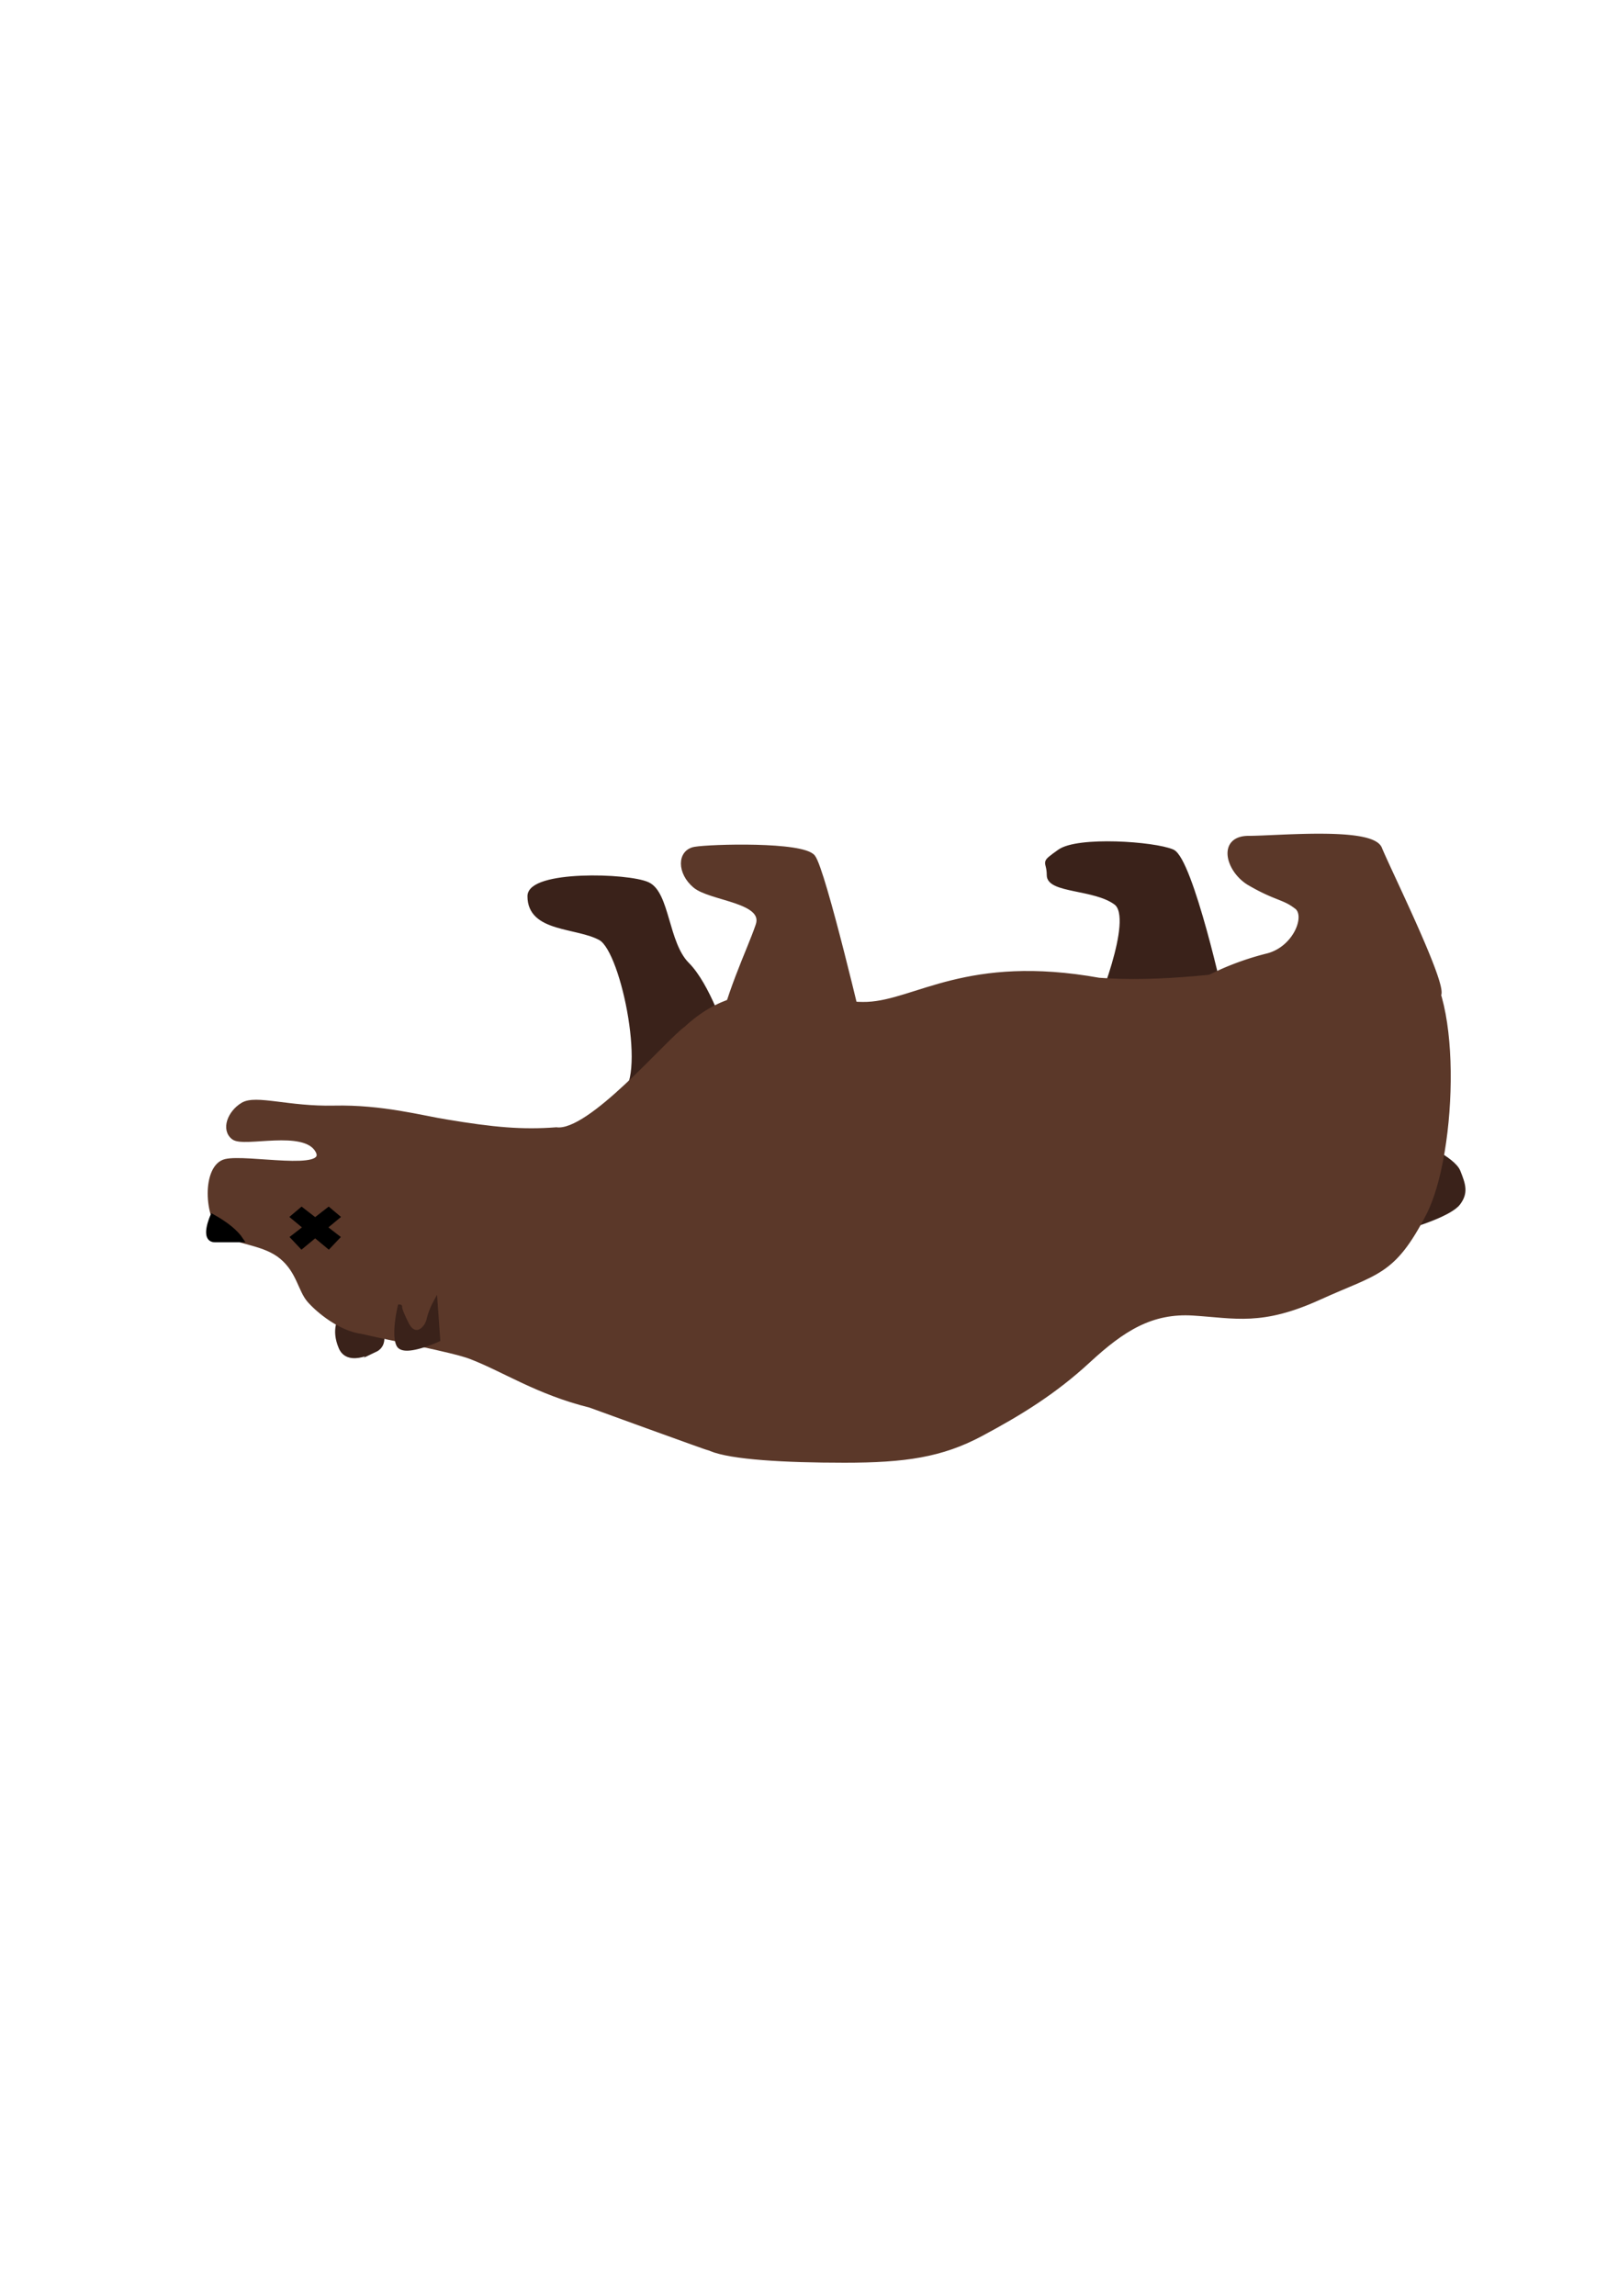 <svg id="Layer_1" data-name="Layer 1" xmlns="http://www.w3.org/2000/svg" width="350" height="500" viewBox="0 0 350 500"><defs><style>.cls-1{fill:#3a221a;stroke:#3a221a;}.cls-1,.cls-2,.cls-3{stroke-miterlimit:10;}.cls-2{fill:#5b3829;stroke:#5b3829;}.cls-3{stroke:#000;}</style></defs><title>bearDie</title><g id="legs-behind"><path class="cls-1" d="M266.18,218.56c.18-.06-6.85-31.42-10.85-33.13s-20.56-2.86-24.56,0-2.29,1.71-2.29,5.14,10,2.57,14.57,6-4.29,24.27-4.29,24.27"/><path class="cls-1" d="M157.65,225.41s-3.43-10.85-8-15.42-4.28-15.42-8.57-17.42-25.7-2.57-25.7,2.57c0,7.42,10.28,6.28,15.42,9.14s10.74,31.76,4.57,34.27"/><path class="cls-1" d="M308.45,248.83s8,3.43,9.14,6.29,1.72,4.57,0,6.85-9.14,4.57-9.14,4.57"/><path class="cls-1" d="M82.82,289.39s1.43,3.31-1.09,4.51c.29-.28-5.77,3.49-7.48-.51s0-6.28,0-6.28Z"/></g><g id="body"><path class="cls-2" d="M69.17,250.55c-2.86-5.14-16-1.15-18.28-2.86s-.86-5.43,2-7.14,9.88.91,19.87.69c10.46-.23,19.14,2.17,24.4,3,10.28,1.72,16.56,2.29,24,1.72,7.31,1,24.16-19.08,28.27-22,13.94-13,28.85-4.85,39.48-5.31s21.76-10.39,50.44-5.25c26.39,2,59.52-7.77,68.54-5.14,10.29,5.14,9.14,42.84,2.29,56s-10.28,12.56-22.85,18.28-18.28,4-27.42,3.42-15.42,3.43-22.85,10.29-14.85,11.42-23.42,16S197.06,318,183.93,318s-24.68-.68-29.08-2.51c-.29,0-26.33-9.48-26.33-9.48-11.49-2.86-18.57-7.71-26-10.57-3.83-1.49-18.17-4.17-23.65-5.48-4.69-.58-9.49-4.52-11.49-6.8s-2.28-6.29-6-9.43-9.43-3.14-12.57-5.14c-4-3.43-4.29-14.57.28-15.71S72,255.69,69.17,250.55Z"/></g><g id="details"><path class="cls-3" d="M52.54,270H46.83c-2.86,0-.57-5.14-.57-5.14C49.29,266.54,51.4,268.26,52.54,270Z"/><path class="cls-1" d="M88.53,288.25c1.71,3.43,4.28,1.43,4.86-.86a15.08,15.08,0,0,1,1.42-3.71l.57,8s-7.42,3.42-8.56,1.14.28-8.28.28-8.28S86.82,284.82,88.53,288.25Z"/></g><g id="legs"><path class="cls-2" d="M187.92,226s-8.56-36.55-10.85-39.41-22.28-2.29-25.7-1.71-3.43,5.14,0,8,15.53,3.14,13.71,8.57c-2.06,6.06-6.69,14.91-9.14,27.42"/><path class="cls-2" d="M313.08,216.79c2.86,0-10.57-27.08-12.57-32-1.71-4.29-22.27-2.29-28.56-2.29s-4.57,6.86,0,9.71c5.83,3.43,7.6,3.09,10.29,5.15,2.79,1.77,0,9.14-6.17,10.73a60.91,60.91,0,0,0-10,3.43s-16.45,7.6-14.74,7.6"/></g><polygon class="cls-3" points="65.7 263.37 73.49 269.41 71.58 271.43 63.8 264.98 65.7 263.37"/><polygon class="cls-3" points="71.58 263.37 63.8 269.41 65.7 271.43 73.49 264.98 71.58 263.37"/></svg>
